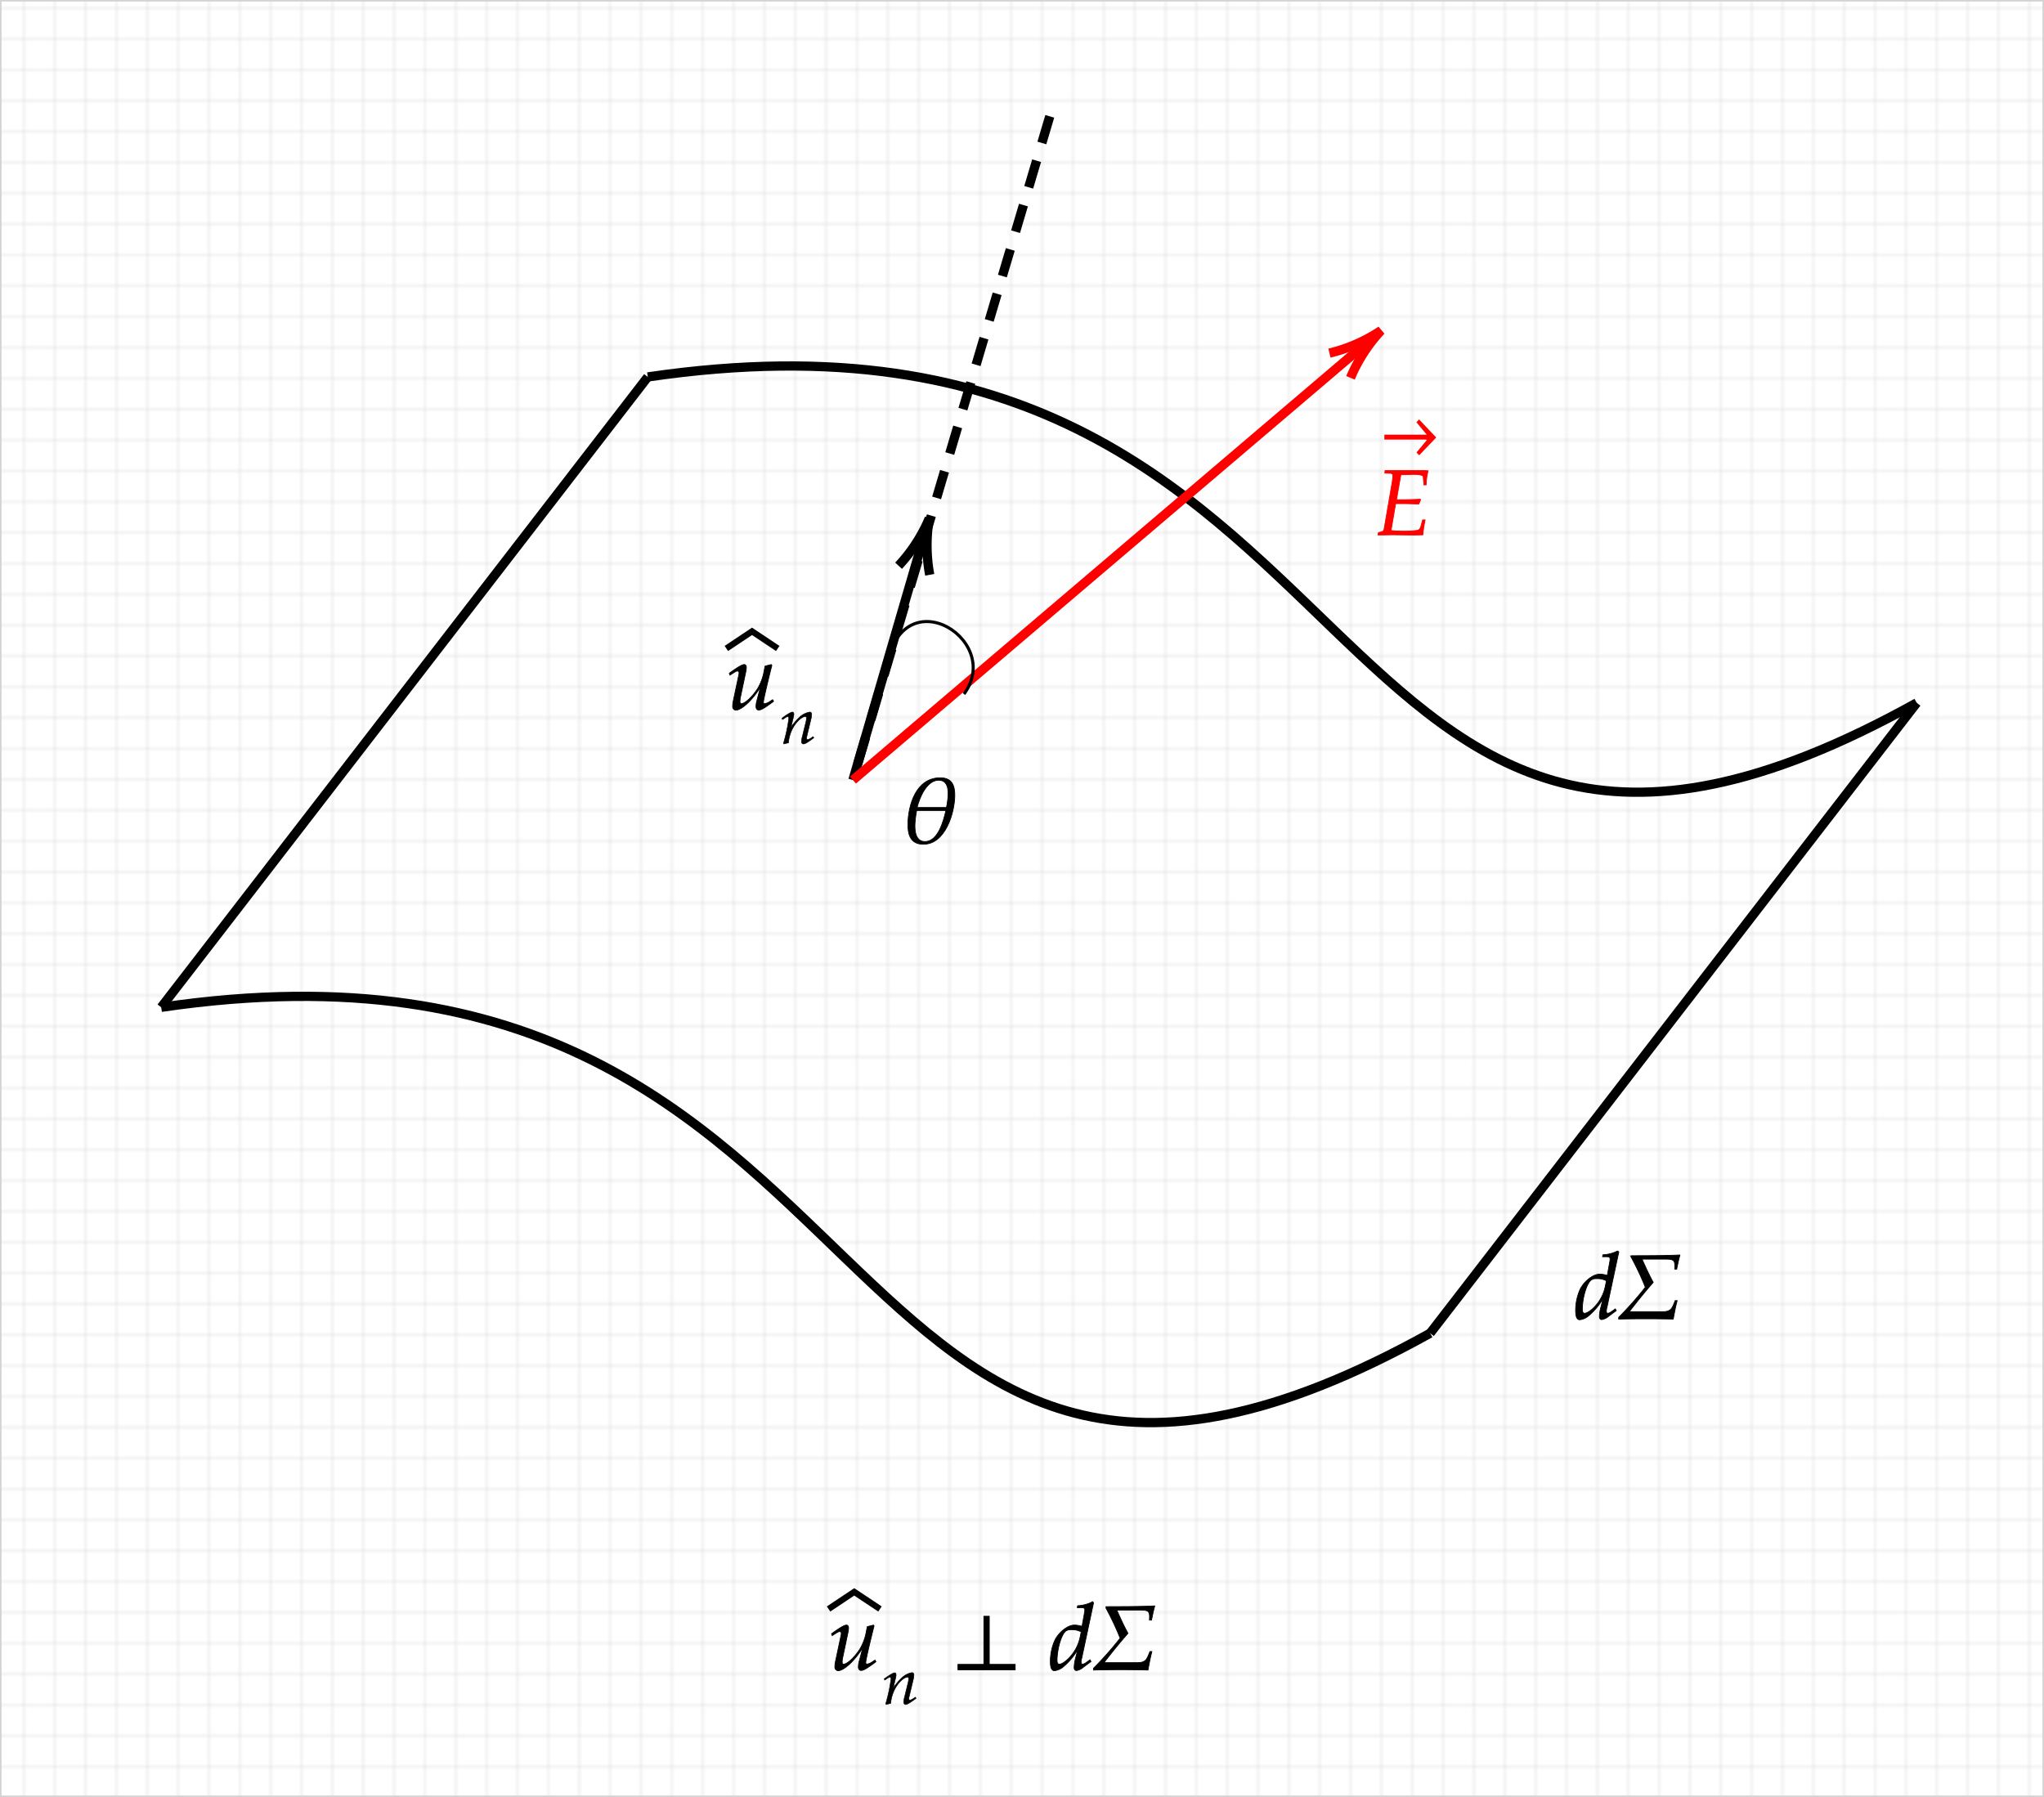 <svg id="Livello_1" data-name="Livello 1" xmlns="http://www.w3.org/2000/svg" xmlns:xlink="http://www.w3.org/1999/xlink" width="662.5" height="582.5" viewBox="0 0 662.5 582.5">
  <defs>
    <style>
      .cls-1, .cls-11, .cls-2, .cls-4, .cls-5, .cls-6, .cls-7, .cls-8, .cls-9 {
        fill: none;
      }

      .cls-2, .cls-3 {
        stroke: #d3d3d3;
        stroke-width: 0.5px;
      }

      .cls-3 {
        fill: url(#_.7457492991407171);
      }

      .cls-10, .cls-11, .cls-12, .cls-4, .cls-5, .cls-8, .cls-9 {
        stroke: #000;
      }

      .cls-4, .cls-6, .cls-8 {
        stroke-width: 3px;
      }

      .cls-5 {
        stroke-width: 3px;
      }

      .cls-13, .cls-6, .cls-7 {
        stroke: red;
      }

      .cls-7 {
        stroke-width: 3px;
      }

      .cls-8 {
        stroke-dasharray: 9 6;
      }

      .cls-10, .cls-12, .cls-13 {
        stroke-miterlimit: 10;
      }

      .cls-10, .cls-13 {
        stroke-width: 0.24px;
      }

      .cls-11 {
        stroke-width: 2px;
      }

      .cls-12 {
        stroke-width: 0.17px;
      }

      .cls-13, .cls-14 {
        fill: red;
      }
    </style>
    <pattern id="_.7457492991407171" data-name=".7457492991407171" width="10" height="10" patternTransform="matrix(1, 0, 0, -1, -2.75, 842.14)" patternUnits="userSpaceOnUse" viewBox="0 0 10 10">
      <rect class="cls-1" width="10" height="10"/>
      <path class="cls-2" d="M10,10H0V0"/>
    </pattern>
  </defs>
  <rect class="cls-3" x="0.25" y="0.25" width="662" height="582"/>
  <g>
    <path class="cls-4" d="M52,326.25,209.71,121.93" transform="translate(0.25 0.25)"/>
    <path class="cls-4" d="M463.29,431.89,621,227.57" transform="translate(0.25 0.25)"/>
    <path class="cls-4" d="M52,326.25c245.85-36.14,208.74,218.22,411.29,105.64" transform="translate(0.25 0.25)"/>
    <path class="cls-4" d="M209.71,121.93C455.56,85.79,418.45,340.15,621,227.57" transform="translate(0.25 0.25)"/>
    <g>
      <path class="cls-4" d="M276.2,252.59l23.62-81" transform="translate(0.25 0.25)"/>
      <path class="cls-5" d="M301.09,186.06a52.42,52.42,0,0,1-.15-18.26A52.51,52.51,0,0,1,291,183.12" transform="translate(0.25 0.25)"/>
    </g>
    <g>
      <path class="cls-6" d="M276.2,252.59,444.33,109.47" transform="translate(0.25 0.25)"/>
      <path class="cls-7" d="M437.47,122.22a52.13,52.13,0,0,1,9.91-15.34,52.41,52.41,0,0,1-16.73,7.33" transform="translate(0.25 0.25)"/>
    </g>
    <path class="cls-8" d="M340,37.46,276.2,252.59" transform="translate(0.25 0.25)"/>
    <path class="cls-9" d="M286.56,219.79c2.84-34.87,39.12-13.25,25.63,4.93" transform="translate(0.25 0.25)"/>
  </g>
  <path class="cls-10" d="M299.05,273.4c7.08,0,10.05-10,10.17-15.6.06-3.42-.9-5.94-4.71-5.94-7.8,0-10.41,8.7-10.5,15.09C294,270.52,295,273.4,299.05,273.4ZM304,252.64c4,0,3.15,5.55,2.52,8.85H297C297.76,258.37,300.1,252.64,304,252.64Zm-4.44,19.89c-4.53,0-3.18-7.44-2.7-10.08h9.48C305.56,265.81,303.82,272.53,299.53,272.53Z" transform="translate(0.25 0.25)"/>
  <g>
    <g>
      <path class="cls-10" d="M249.93,215.42l-.21-.27-2,.51-.3,1.53a16.47,16.47,0,0,1-2.13,5.79c-1.77,2.73-4.11,4.86-5.31,4.86-.24,0-.39-.27-.39-.78a7.7,7.7,0,0,1,.21-1.56l1.71-8.13a7.11,7.11,0,0,0,.15-1.29c0-.57-.27-.93-.69-.93-.6,0-1.74.63-4,2.22l-.84.6.21.6,1-.63c.84-.54,1.17-.69,1.44-.69a.57.57,0,0,1,.51.6,3.31,3.31,0,0,1-.06.54l-1.89,8.91a9.17,9.17,0,0,0-.12,1.41,1.13,1.13,0,0,0,1,1.23c1.89,0,5.52-3.36,8-7.5l-1.11,4.26a8.18,8.18,0,0,0-.33,2c0,.75.33,1.2.9,1.2.78,0,1.86-.63,4.8-2.82l-.3-.54-.78.51a4.6,4.6,0,0,1-1.83.81c-.24,0-.39-.21-.39-.51C247.23,226.25,249.48,217.13,249.93,215.42Z" transform="translate(0.25 0.25)"/>
      <polyline class="cls-11" points="235.42 210.19 243.75 204.64 252.08 210.19"/>
    </g>
    <path class="cls-12" d="M253.22,232.56l.15.42.67-.45c.78-.48.84-.52,1-.52s.38.21.38.52a49.36,49.36,0,0,1-1.73,8.13l.15.23c.53-.14,1-.27,1.47-.35a12,12,0,0,1,1.81-5.46c1.13-1.77,2.71-3.07,3.65-3.07.23,0,.36.19.36.5a6,6,0,0,1-.23,1.49l-1.09,4.46a7.5,7.5,0,0,0-.28,1.59c0,.53.23.84.63.84.55,0,1.3-.44,3.36-2l-.21-.38-.54.36a3.47,3.47,0,0,1-1.28.63c-.15,0-.28-.19-.28-.42a2.61,2.61,0,0,1,0-.42l1.39-5.8a7.32,7.32,0,0,0,.23-1.55c0-.49-.23-.76-.65-.76a6.59,6.59,0,0,0-3.57,1.95,17.13,17.13,0,0,0-2.48,3l.8-3.38a4.35,4.35,0,0,0,.13-.87c0-.44-.17-.69-.49-.69s-1.26.46-2.79,1.56Z" transform="translate(0.25 0.25)"/>
  </g>
  <path class="cls-10" d="M524.44,405.54l-.36-.33a11.75,11.75,0,0,1-4.8,1.26l-.12.63h1.44c.72,0,1,.21,1,.72a5.37,5.37,0,0,1-.06.72l-.84,4.62a8.63,8.63,0,0,0-2.46-.42c-2.07,0-4.89,2.16-6.27,4.77a16.57,16.57,0,0,0-1.53,7.11c0,1.95.45,2.91,1.32,2.91a5.35,5.35,0,0,0,2.94-1.32,21.22,21.22,0,0,0,4.62-5.52l-.69,2.73a13,13,0,0,0-.48,3.06c0,.63.27,1,.78,1a4.53,4.53,0,0,0,2.25-1.11l2.43-1.8-.3-.57-1.32.93a2.51,2.51,0,0,1-1.17.51c-.24,0-.42-.27-.42-.69a5.82,5.82,0,0,1,.24-1.38Zm-11.07,19.89c-.48,0-.75-.42-.75-1.17,0-3.78,1.38-8.46,2.85-9.6a2.84,2.84,0,0,1,1.77-.45,6.3,6.3,0,0,1,3.18.69l-.36,1.77C519,422.07,514.72,425.43,513.37,425.43Zm28.71,1.89c.39-2,.72-3.93,1.26-5.91v-.09h-.66v.09c-1,2.46-1.26,3.51-4.11,3.51H527.83c2.49-3.24,5.1-6.45,7.77-9.51-1.35-2.43-2.49-5-3.63-7.53h7.59c3,0,3.12.51,3,3.24h.66V411c.33-1.41.57-2.88,1-4.29v-.18c-5.22.24-10.56.21-15.78.24v.48a90.54,90.54,0,0,1,4.59,9.75,110.86,110.86,0,0,1-8.64,9.75v.57C530.35,427.17,536.17,427.17,542.08,427.32Z" transform="translate(0.25 0.25)"/>
  <g>
    <g>
      <path class="cls-10" d="M283.06,526.76l-.21-.27-2,.51-.3,1.53a16.47,16.47,0,0,1-2.13,5.79c-1.77,2.73-4.11,4.86-5.31,4.86-.24,0-.39-.27-.39-.78a7.7,7.7,0,0,1,.21-1.56l1.71-8.13a7.11,7.11,0,0,0,.15-1.29c0-.57-.27-.93-.69-.93-.6,0-1.74.63-4,2.22l-.84.6.21.6,1-.63c.84-.54,1.17-.69,1.44-.69a.57.57,0,0,1,.51.6,3.31,3.31,0,0,1-.06.54l-1.89,8.91a9.17,9.17,0,0,0-.12,1.41,1.13,1.13,0,0,0,1.05,1.23c1.89,0,5.52-3.36,8-7.5L278.29,538a8.18,8.18,0,0,0-.33,2c0,.75.33,1.2.9,1.2.78,0,1.86-.63,4.8-2.82l-.3-.54-.78.51a4.6,4.6,0,0,1-1.83.81c-.24,0-.39-.21-.39-.51C280.36,537.59,282.61,528.47,283.06,526.76Z" transform="translate(0.25 0.25)"/>
      <polyline class="cls-11" points="268.55 521.53 276.88 515.98 285.21 521.53"/>
    </g>
    <path class="cls-12" d="M286.35,543.9l.14.42.68-.44c.77-.49.84-.53,1-.53s.38.21.38.53a50.3,50.3,0,0,1-1.72,8.12l.15.24a13.61,13.61,0,0,1,1.47-.36,12.12,12.12,0,0,1,1.8-5.46c1.14-1.77,2.71-3.07,3.66-3.07.23,0,.35.19.35.51a6.06,6.06,0,0,1-.23,1.49l-1.09,4.45a7.36,7.36,0,0,0-.27,1.6c0,.52.23.84.63.84s1.3-.45,3.36-2l-.21-.38-.55.36a3.47,3.47,0,0,1-1.28.63c-.15,0-.27-.19-.27-.42a2.72,2.72,0,0,1,0-.42l1.39-5.8a7.83,7.83,0,0,0,.23-1.55c0-.48-.23-.76-.65-.76a6.49,6.49,0,0,0-3.57,2,17,17,0,0,0-2.48,3l.8-3.38a4.23,4.23,0,0,0,.12-.86c0-.44-.17-.7-.48-.7s-1.26.47-2.79,1.56Z" transform="translate(0.25 0.25)"/>
    <path class="cls-10" d="M328.8,541v-1.77h-8.4v-15.6h-1.77v15.6h-8.4V541Z" transform="translate(0.25 0.25)"/>
    <path class="cls-10" d="M354.19,519.29l-.36-.33a11.75,11.75,0,0,1-4.8,1.26l-.12.63h1.44c.72,0,1,.21,1,.72a5.37,5.37,0,0,1-.06.72l-.84,4.62a8.63,8.63,0,0,0-2.46-.42c-2.07,0-4.89,2.16-6.27,4.77a16.57,16.57,0,0,0-1.53,7.11c0,2,.45,2.91,1.32,2.91a5.35,5.35,0,0,0,2.94-1.32,21.22,21.22,0,0,0,4.62-5.52l-.69,2.73a13,13,0,0,0-.48,3.06c0,.63.27,1,.78,1a4.53,4.53,0,0,0,2.25-1.11l2.43-1.8-.3-.57-1.32.93a2.51,2.51,0,0,1-1.17.51c-.24,0-.42-.27-.42-.69a5.82,5.82,0,0,1,.24-1.38Zm-11.07,19.89c-.48,0-.75-.42-.75-1.17,0-3.78,1.38-8.46,2.85-9.6A2.84,2.84,0,0,1,347,528a6.3,6.3,0,0,1,3.18.69l-.36,1.77C348.7,535.82,344.47,539.18,343.12,539.18Zm28.71,1.89c.39-2,.72-3.93,1.26-5.91v-.09h-.66v.09c-1,2.46-1.26,3.51-4.11,3.51H357.58c2.49-3.24,5.1-6.45,7.77-9.51-1.35-2.43-2.49-5-3.63-7.53h7.59c3,0,3.12.51,3,3.24H373v-.12c.33-1.41.57-2.88,1-4.29v-.18c-5.22.24-10.56.21-15.78.24V521a90.54,90.54,0,0,1,4.59,9.75,110.86,110.86,0,0,1-8.64,9.75v.57C360.1,540.92,365.92,540.92,371.83,541.07Z" transform="translate(0.25 0.25)"/>
  </g>
  <g>
    <path class="cls-13" d="M452.11,163h3.51l4,.12.57-1.35-.12-.21c-2.43.12-4.23.18-6.57.18h-1.11l1.41-8.1c1,0,3.45-.12,4.11-.12,1.86,0,3.09.27,3.12.72l.24,2.67H462a20.27,20.27,0,0,1,.63-4.56c-.63-.06-1.53-.09-2.07-.09-.09,0-.42,0-1.14,0l-3.6,0c-.27,0-5.49,0-5.79,0l-1.35,0-.09.84,1.62.06c.72,0,1,.27,1,.81a18.52,18.52,0,0,1-.27,2.28l-2.61,15.12c-.12.54-.48.75-1.8,1l-.15.78,1.23,0c.93,0,2.79-.06,3.39-.06l6.75.09c.42,0,1.17,0,2.16-.06l1,0,.12-1.08c.06-.6.21-1.5.48-3l.15-.78h-.81l-.48,1.8c-.3,1.08-.57,1.44-1.23,1.59a34.72,34.72,0,0,1-4.41.27,40.28,40.28,0,0,1-4.11-.21Z" transform="translate(0.25 0.25)"/>
    <path class="cls-14" d="M465.26,141.56l-5.56-5.86-.86.92,3.4,4.1H462v1.59h.27l-3.4,4.1.86.92Zm-16.81.67h16v-1.59h-16Z" transform="translate(0.25 0.25)"/>
  </g>
</svg>
